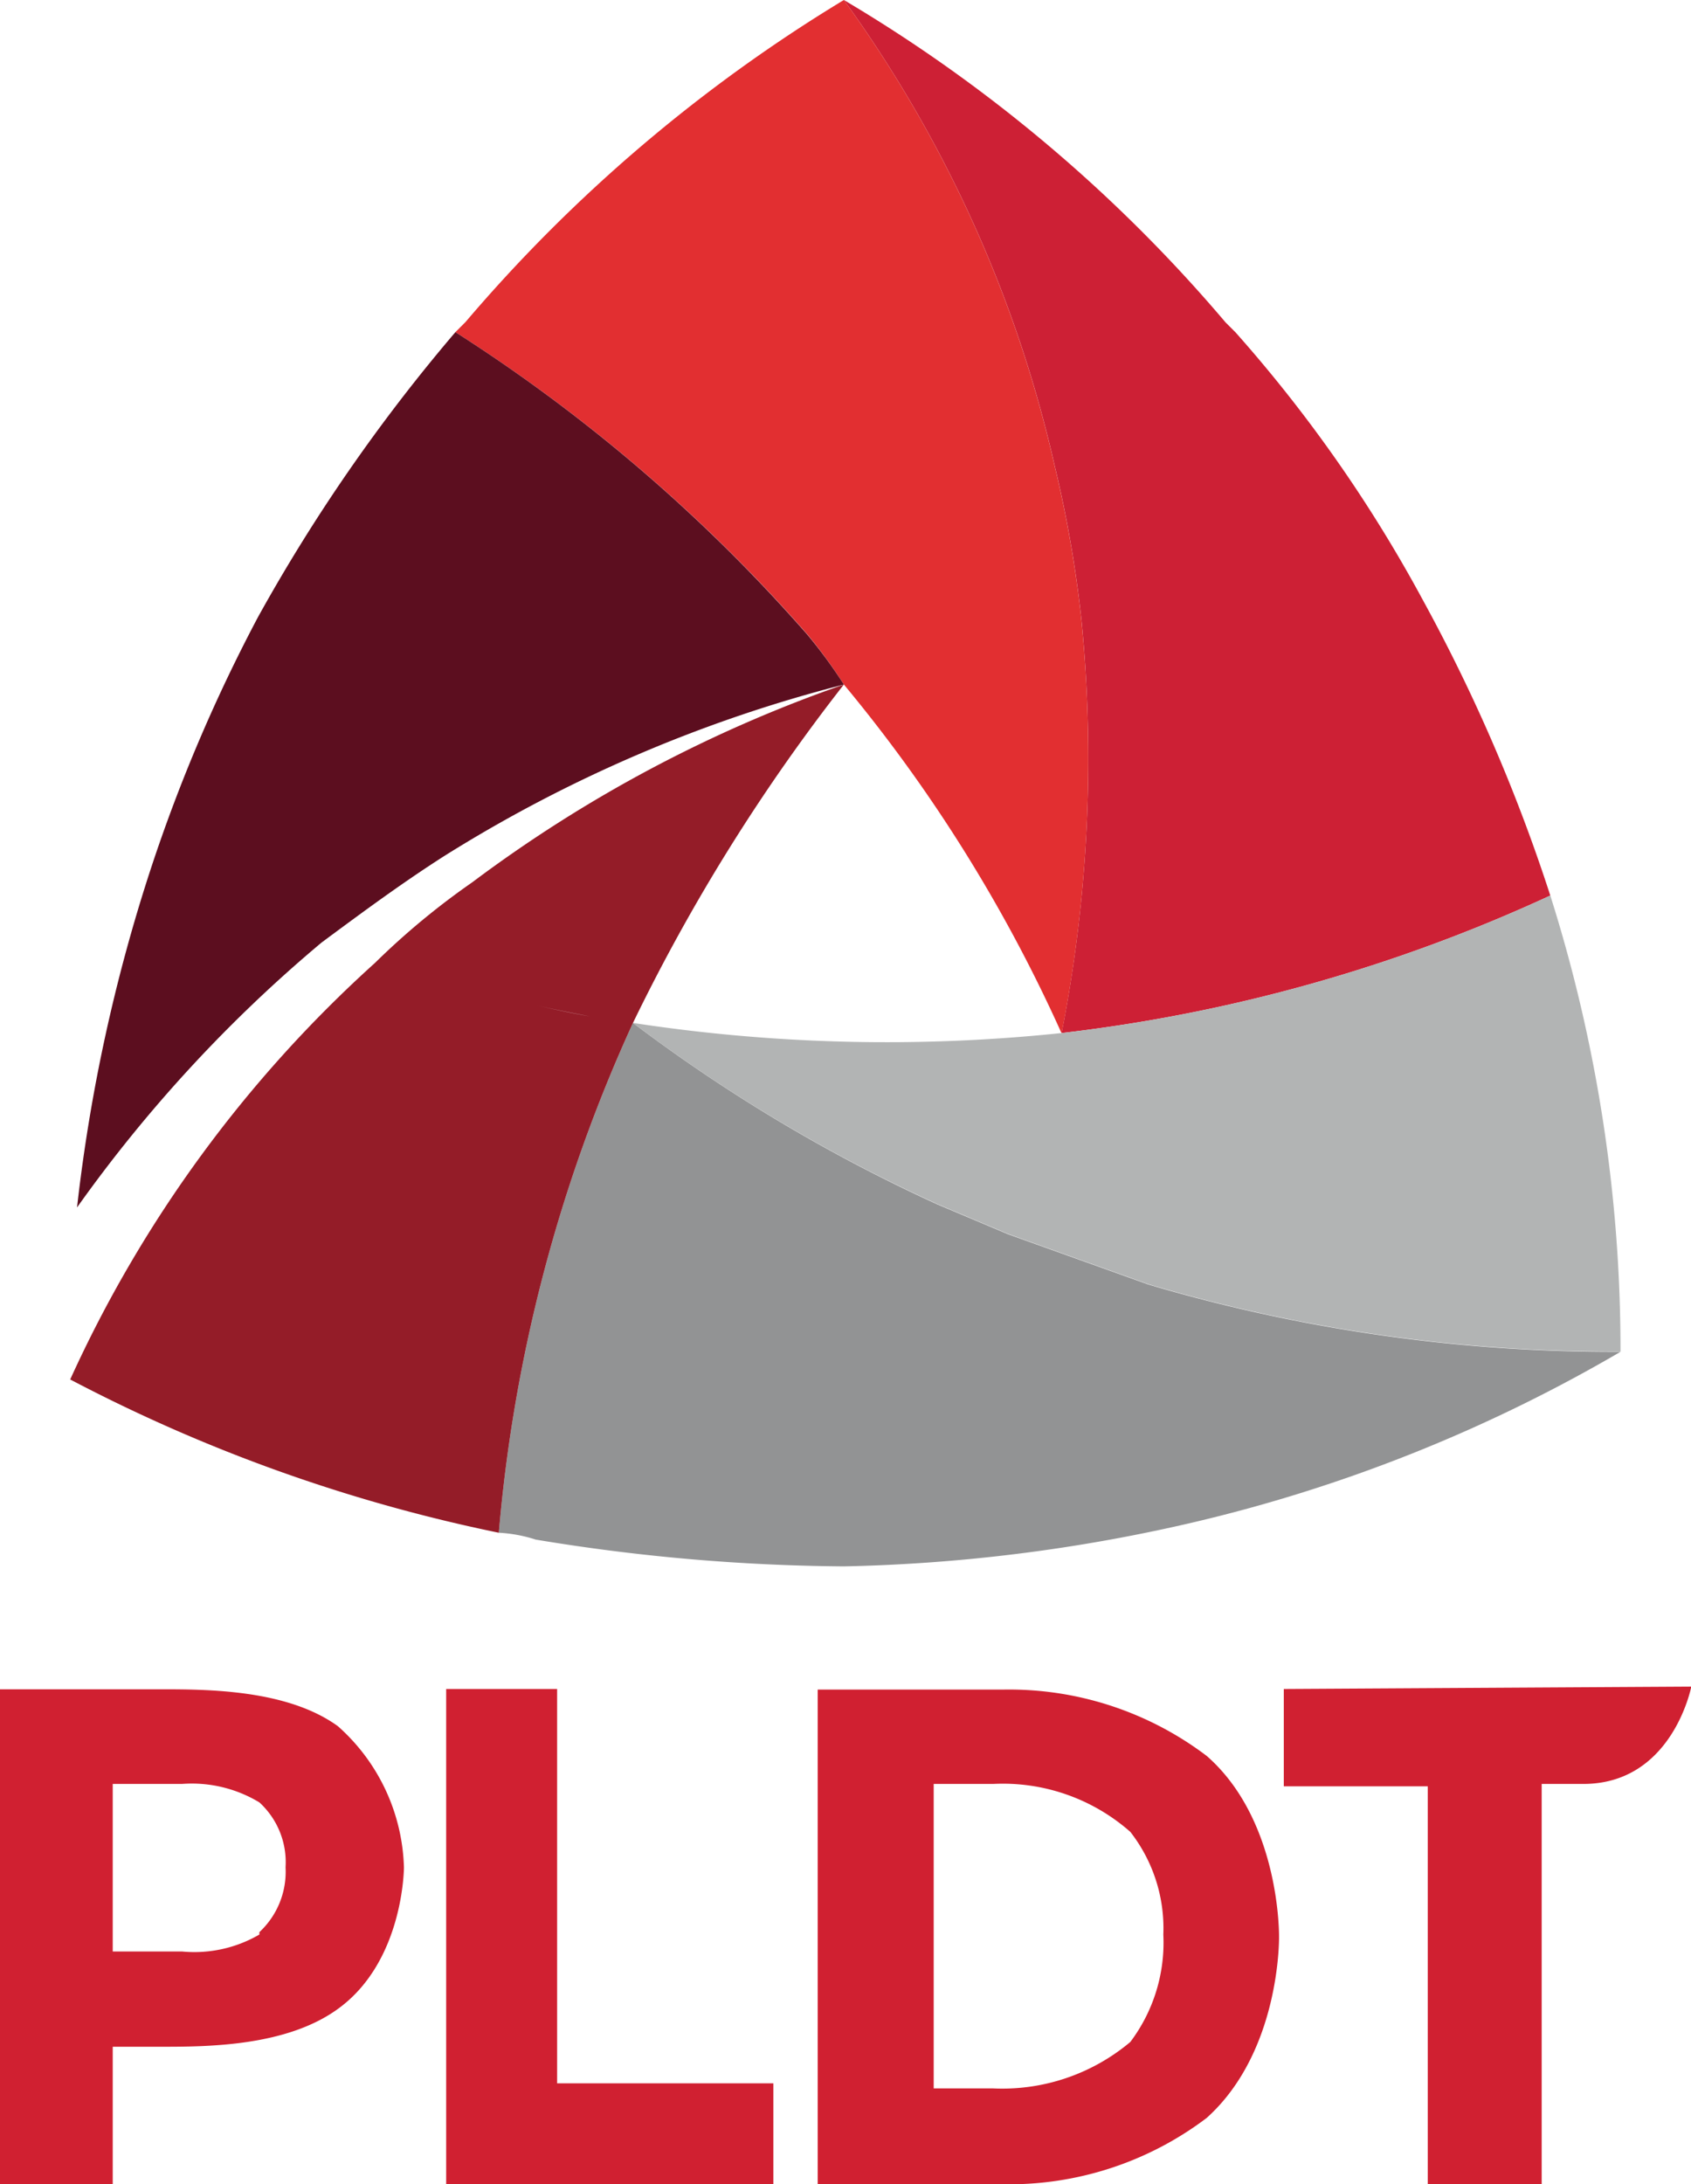 <svg id="Layer_1" data-name="Layer 1" xmlns="http://www.w3.org/2000/svg" viewBox="0 0 56.85 73.39">
  <g>
    <g>
      <path id="path8108" d="M21.28,34.37A51.65,51.65,0,0,0,16.77,51.5a4.84,4.84,0,0,1,1.24.23,65.83,65.83,0,0,0,10.36.9,56.69,56.69,0,0,0,11.71-1.47,52,52,0,0,0,14.4-5.74,55.09,55.09,0,0,1-15.87-2.26l-4.72-1.69-2.37-1A54.5,54.5,0,0,1,21.28,34.37Z" fill="#929394"/>
      <path id="path8114" d="M28.37,0a42.78,42.78,0,0,1,7.09,15.66,40.85,40.85,0,0,1,.9,5.19,47.85,47.85,0,0,1-.67,13.86,54,54,0,0,0,16.43-4.62,57.58,57.58,0,0,0-4.28-9.92,47.53,47.53,0,0,0-6.3-9l-.34-.34A50.68,50.68,0,0,0,28.37,0Z" fill="#cd2035"/>
      <path id="path8120" d="M28.37,23a46,46,0,0,0-12.5,6.65,25,25,0,0,0-3.26,2.7,42.53,42.53,0,0,0-10.25,14A54.53,54.53,0,0,0,16.77,51.5a51.65,51.65,0,0,1,4.51-17.13A63.11,63.11,0,0,1,28.37,23ZM18,33.77c.6.14,1.21.26,1.83.38l.78.11-.78-.11c-.62-.11-1.23-.24-1.83-.38Z" fill="#941c28"/>
      <path id="path8126" d="M28.37,0A52.17,52.17,0,0,0,15.65,10.82l-.34.34A55.07,55.07,0,0,1,27.13,21.3,16.52,16.52,0,0,1,28.37,23a51.07,51.07,0,0,1,7.32,11.72,47.85,47.85,0,0,0,.67-13.86,40.85,40.85,0,0,0-.9-5.19A42.78,42.78,0,0,0,28.37,0Z" fill="#e22f31"/>
      <path id="path8132" d="M52.12,30.09a54,54,0,0,1-16.43,4.62,56.43,56.43,0,0,1-14.41-.34,54.5,54.5,0,0,0,10.24,6.09l2.37,1,4.72,1.69a55.09,55.09,0,0,0,15.87,2.26A50.53,50.53,0,0,0,52.12,30.09Z" fill="#b2b4b4"/>
      <path id="path8138" d="M15.31,11.16a58.17,58.17,0,0,0-6.64,9.58,54.25,54.25,0,0,0-3.6,8.45A57,57,0,0,0,2.59,40.57a47.44,47.44,0,0,1,8.22-8.9c1.35-1,2.7-2,4.16-2.93A47.38,47.38,0,0,1,28.37,23a16.52,16.52,0,0,0-1.24-1.69A55.07,55.07,0,0,0,15.31,11.16Z" fill="#5c0e1f"/>
    </g>
    <path id="path8144" d="M40.57,59a11,11,0,0,0-6.85-2.23H27.49V73.39h6.23a11,11,0,0,0,6.85-2.23C43.06,68.92,43,65.08,43,65.08S43.06,61.18,40.57,59ZM38,68.61a6.69,6.69,0,0,1-4.61,1.56h-2V59.94h2A6.48,6.48,0,0,1,38,61.55,5.26,5.26,0,0,1,39.11,65,5.54,5.54,0,0,1,38,68.61ZM11.36,58c-1.71-1.24-4.41-1.24-6-1.24H0V73.39H3.79V68.77H5.4c1.55,0,4.25,0,6-1.3,2.18-1.61,2.18-4.73,2.18-4.73A6.58,6.58,0,0,0,11.36,58Zm-2.64,7a4.34,4.34,0,0,1-2.6.57H3.79V59.94H6.12a4.39,4.39,0,0,1,2.6.62,2.72,2.72,0,0,1,.88,2.18A2.77,2.77,0,0,1,8.72,64.92Zm34.44-8.25v3.27H48V73.39h3.83V59.94h1.4c3,0,3.63-3.27,3.63-3.27Zm-24.43,0H15V73.39H26V70H18.73Z" fill="#d02031" fill-rule="evenodd"/>
  </g>
</svg>
